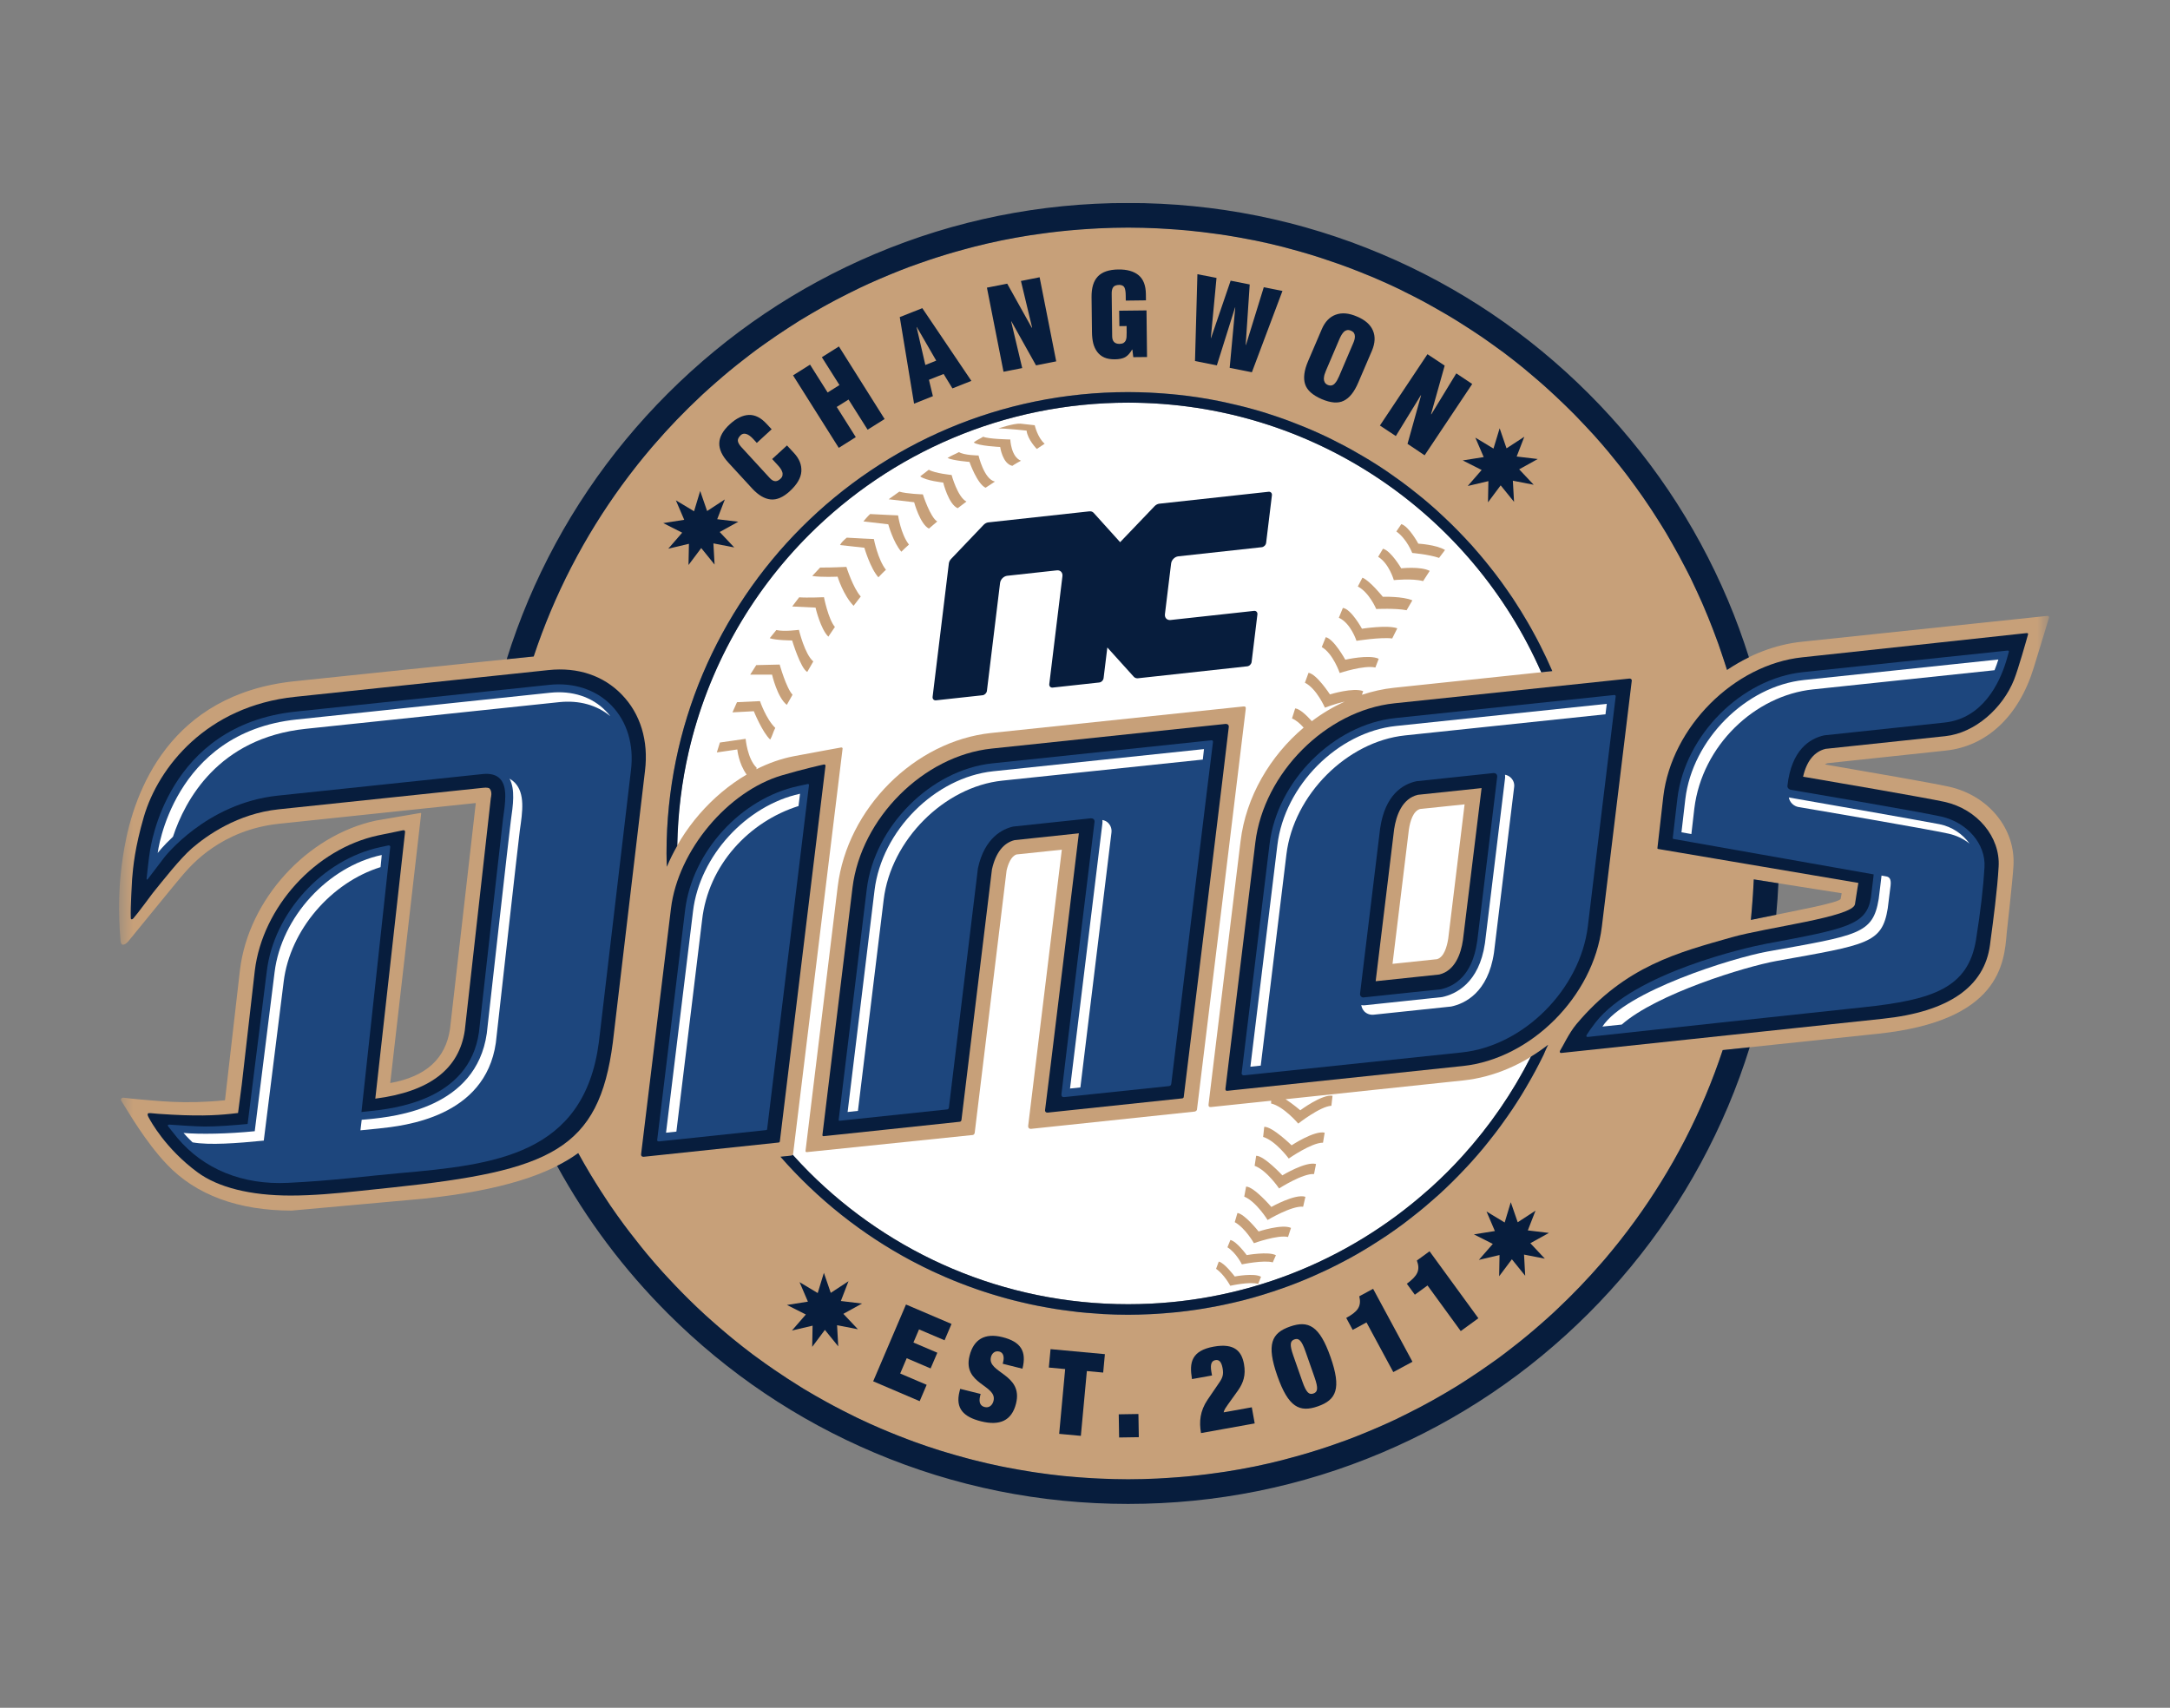 <svg width="155" height="122" viewBox="0 0 155 122" fill="none" xmlns="http://www.w3.org/2000/svg">
<rect x="0" y="0" width="155" height="122" fill="#808080" stroke="none"/>
<g clip-path="url(#clip0_243_2022)">
<mask id="mask0_243_2022" style="mask-type:luminance" maskUnits="userSpaceOnUse" x="8" y="13" width="139" height="96">
<path d="M8.5 13.601H146.362V108.335H8.5V13.601Z" fill="white"/>
</mask>
<g mask="url(#mask0_243_2022)">
<path d="M112.804 60.968C112.804 78.752 98.379 93.17 80.584 93.17C62.789 93.17 48.362 78.752 48.362 60.968C48.362 43.183 62.789 28.765 80.584 28.765C98.379 28.765 112.804 43.183 112.804 60.968Z" fill="white"/>
<path d="M95.693 48.078C95.693 48.078 97.449 47.495 98.241 47.687L98.48 47.062C97.799 46.732 96.093 47.129 96.093 47.129C96.093 47.129 95.281 45.648 94.698 45.518L94.412 46.225C95.224 46.691 95.693 48.078 95.693 48.078Z" fill="#C7A079"/>
<path d="M89.05 89.662C89.05 89.662 88.334 88.674 87.885 88.582L87.674 89.104C88.304 89.497 88.705 90.323 88.705 90.323C88.705 90.323 90.284 89.996 90.912 90.181L91.137 89.671C90.602 89.382 89.05 89.662 89.05 89.662Z" fill="#C7A079"/>
<path d="M92.257 81.819C92.257 81.819 90.878 80.469 90.303 80.499L90.224 81.22C91.12 81.494 92.054 82.763 92.054 82.763C92.054 82.763 93.69 81.618 94.501 81.631L94.619 80.915C93.881 80.745 92.257 81.819 92.257 81.819Z" fill="#C7A079"/>
<path d="M96.891 45.779C96.891 45.779 98.64 45.503 99.444 45.61L99.807 44.885C99.096 44.629 97.283 44.915 97.283 44.915C97.283 44.915 96.509 43.498 95.919 43.429L95.632 44.131C96.485 44.513 96.891 45.779 96.891 45.779Z" fill="#C7A079"/>
<path d="M98.302 43.507C98.302 43.507 99.682 43.439 100.472 43.593L100.883 42.888C100.197 42.588 98.772 42.632 98.772 42.632C98.772 42.632 97.853 41.484 97.317 41.268L96.987 41.898C97.809 42.324 98.302 43.507 98.302 43.507Z" fill="#C7A079"/>
<path d="M99.559 41.443C99.559 41.443 100.879 41.304 101.652 41.513L102.123 40.782C101.463 40.444 100.087 40.6 100.087 40.6C100.087 40.6 99.354 39.343 98.784 39.201L98.44 39.777C99.225 40.257 99.559 41.443 99.559 41.443Z" fill="#C7A079"/>
<path d="M100.874 39.503C100.874 39.503 102.038 39.598 102.791 39.855L103.216 39.29C102.581 38.904 101.308 38.838 101.308 38.838C101.308 38.838 100.654 37.62 100.096 37.44L99.738 37.967C100.488 38.492 100.874 39.503 100.874 39.503Z" fill="#C7A079"/>
<path d="M88.196 91.19C88.196 91.19 87.47 90.217 87.055 90.124L86.862 90.643C87.444 91.038 87.877 91.853 87.877 91.853C87.877 91.853 89.285 91.535 89.868 91.722L90.074 91.21C89.582 90.922 88.196 91.19 88.196 91.19Z" fill="#C7A079"/>
<path d="M89.899 87.974C89.899 87.974 88.911 86.725 88.389 86.652L88.196 87.308C88.955 87.73 89.566 88.811 89.566 88.811C89.566 88.811 91.268 88.196 92.002 88.367L92.214 87.719C91.576 87.421 89.899 87.974 89.899 87.974Z" fill="#C7A079"/>
<path d="M90.811 86.222C90.811 86.222 89.582 84.782 89.008 84.766L88.875 85.483C89.738 85.846 90.543 87.154 90.543 87.154C90.543 87.154 92.275 86.115 93.082 86.206L93.243 85.497C92.525 85.255 90.811 86.222 90.811 86.222Z" fill="#C7A079"/>
<path d="M91.597 83.965C91.597 83.965 90.299 82.561 89.726 82.565L89.616 83.283C90.494 83.605 91.362 84.899 91.362 84.899C91.362 84.899 93.051 83.814 93.861 83.871L94.001 83.155C93.274 82.947 91.597 83.965 91.597 83.965Z" fill="#C7A079"/>
<path d="M66.351 37.761L66.947 37.253C66.448 36.968 65.919 35.317 65.919 35.317C65.919 35.317 64.764 35.282 64.236 35.121L63.475 35.666L65.296 35.879C65.296 35.879 65.72 37.443 66.351 37.761Z" fill="#C7A079"/>
<path d="M68.407 36.305L69.033 35.831C68.399 35.512 67.972 33.933 67.972 33.933C67.972 33.933 66.785 33.816 66.343 33.558L65.728 34.03C66.132 34.344 67.372 34.472 67.372 34.472C67.372 34.472 67.752 36.029 68.407 36.305Z" fill="#C7A079"/>
<path d="M64.382 39.413C64.558 39.237 64.739 39.067 64.926 38.903C64.349 38.182 64.148 36.819 64.148 36.819C64.148 36.819 62.799 36.761 62.152 36.722C61.953 36.901 61.673 37.248 61.673 37.248L63.448 37.456C63.448 37.456 63.804 38.758 64.382 39.413Z" fill="#C7A079"/>
<path d="M62.742 41.242C62.903 41.079 63.091 40.87 63.282 40.705C62.703 39.981 62.419 38.508 62.419 38.508C62.419 38.508 61.123 38.452 60.482 38.409C60.277 38.589 60.103 38.736 60.001 38.938L61.74 39.129C61.74 39.129 62.16 40.59 62.742 41.242Z" fill="#C7A079"/>
<path d="M70.399 34.843L71.067 34.403C70.287 34.243 69.895 32.539 69.895 32.539C69.895 32.539 68.85 32.527 68.5 32.297C68.231 32.442 67.95 32.542 67.68 32.717C68.076 32.907 69.247 32.998 69.247 32.998C69.247 32.998 69.802 34.577 70.399 34.843Z" fill="#C7A079"/>
<path d="M61.482 42.612C60.937 42.018 60.457 40.498 60.457 40.498C60.457 40.498 59.232 40.558 58.584 40.542L58.016 41.146C58.658 41.252 59.828 41.195 59.828 41.195C59.828 41.195 60.227 42.514 60.971 43.277L61.482 42.612Z" fill="#C7A079"/>
<path d="M72.309 33.279C72.48 33.154 72.926 32.913 72.926 32.913C72.212 32.636 72.164 31.395 72.164 31.395C72.164 31.395 70.595 31.37 70.23 31.198C70.007 31.346 69.767 31.425 69.553 31.607C69.853 31.86 71.441 31.931 71.441 31.931C71.441 31.931 71.606 33.131 72.309 33.279Z" fill="#C7A079"/>
<path d="M57.084 42.67C56.901 42.92 56.763 43.078 56.586 43.326L58.252 43.406C58.252 43.406 58.606 44.937 59.168 45.481L59.636 44.789C59.16 44.229 58.855 42.664 58.855 42.664C58.855 42.664 57.645 42.715 57.084 42.67Z" fill="#C7A079"/>
<path d="M57.065 44.994C57.065 44.994 56.005 45.141 55.453 45.008L54.98 45.591C55.417 45.749 56.581 45.752 56.581 45.752C56.581 45.752 57.185 47.756 57.661 48.002L58.093 47.25C57.482 46.747 57.065 44.994 57.065 44.994Z" fill="#C7A079"/>
<path d="M54.019 47.514L53.585 48.195L55.146 48.193C55.146 48.193 55.522 49.834 56.201 50.354L56.61 49.63C56.159 49.15 55.691 47.475 55.691 47.475L54.019 47.514Z" fill="#C7A079"/>
<path d="M52.642 50.163L52.319 50.889L53.844 50.808C53.844 50.808 54.45 52.309 55.014 52.834C55.166 52.585 55.241 52.244 55.377 52C54.71 51.354 54.285 50.086 54.285 50.086L52.642 50.163Z" fill="#C7A079"/>
<path d="M73.328 30.763C73.401 31.408 74.058 32.073 74.058 32.073L74.618 31.698C74.113 31.274 73.909 30.378 73.909 30.378L72.894 30.265C72.385 30.236 71.304 30.612 71.304 30.612C71.811 30.595 73.328 30.763 73.328 30.763Z" fill="#C7A079"/>
<path d="M131.549 63.811L131.477 64.204C131.422 64.49 128.242 65.056 125.063 65.716C125.164 64.76 125.23 63.794 125.27 62.822C128.529 63.335 131.549 63.811 131.549 63.811ZM104.614 57.461L103.445 67.055C103.35 67.644 103.144 68.378 102.643 68.522L99.466 68.856L100.634 59.265C100.723 58.666 100.937 57.937 101.433 57.793L104.614 57.461ZM80.582 93.923C70.675 93.922 61.794 89.55 55.749 82.636C56.111 82.6 56.382 82.57 56.522 82.556C56.599 82.549 56.643 82.491 56.656 82.388C56.935 80.095 60.179 53.521 60.186 53.469C60.187 53.412 60.12 53.391 60.071 53.4C60.022 53.408 58.306 53.719 56.701 54.022C55.789 54.198 54.889 54.519 54.025 54.953C54.034 54.915 54.043 54.879 54.051 54.851C53.382 54.214 53.26 52.78 53.26 52.78L51.422 53.044L51.202 53.752L52.665 53.54C52.665 53.54 52.752 54.532 53.33 55.333C50.851 56.792 48.74 59.2 47.632 61.919C47.623 61.602 47.608 61.286 47.608 60.966C47.608 42.764 62.371 28.014 80.582 28.01C94.164 28.01 105.824 36.218 110.877 47.94C105.742 48.481 99.558 49.134 99.558 49.134C98.782 49.215 98.022 49.392 97.281 49.633L97.37 49.375C96.676 49.091 94.994 49.606 94.994 49.606C94.994 49.606 94.051 48.153 93.467 48.063L93.208 48.772C94.04 49.184 94.636 50.554 94.636 50.554C94.636 50.554 95.336 50.282 96.048 50.119C95.218 50.5 94.431 50.969 93.702 51.519C93.339 51.113 92.847 50.636 92.513 50.606L92.286 51.323C92.589 51.45 92.874 51.705 93.118 51.979C90.71 54.015 88.996 56.928 88.612 60.087C88.612 60.087 86.344 78.711 86.331 78.846C86.315 78.981 86.307 79.095 86.494 79.085C86.551 79.08 88.355 78.891 90.8 78.633L90.791 78.83C91.701 79.043 92.731 80.266 92.731 80.266C92.731 80.266 94.29 79.04 95.099 78.994L95.181 78.278C94.435 78.156 92.877 79.316 92.877 79.316C92.877 79.316 92.364 78.875 91.826 78.525C97.141 77.965 104.516 77.184 104.516 77.184C106.721 76.953 108.815 76.022 110.578 74.638C110.462 74.874 110.354 75.114 110.254 75.357C104.907 86.348 93.631 93.922 80.582 93.923ZM146.225 43.999C140.381 44.616 134.537 45.231 128.692 45.846C126.784 46.047 124.96 46.773 123.359 47.859C117.753 29.565 100.725 16.26 80.58 16.26C60.795 16.26 44.022 29.102 38.121 46.897C33.281 47.386 21.03 48.667 21.03 48.667C12.114 49.606 9.588 56.535 8.879 60.586C8.267 64.058 8.571 66.508 8.608 67.195C8.612 67.311 8.657 67.454 8.733 67.478C8.839 67.511 8.982 67.456 9.165 67.246C9.363 67.02 12.687 62.906 13.178 62.362C13.668 61.82 15.793 59.281 19.938 58.847L33.985 57.367C33.957 57.664 32.141 73.525 32.141 73.525C31.826 75.614 30.448 76.91 27.874 77.37C27.874 77.37 30.08 58.171 30.082 58.139C30.091 58.107 30.082 58.068 30.03 58.077C29.974 58.088 26.85 58.621 26.85 58.621C21.925 59.681 17.751 64.265 17.142 69.277L16.071 78.6C13.11 78.901 11.171 78.629 9.955 78.536C9.544 78.507 9.158 78.456 8.828 78.417C8.692 78.4 8.587 78.529 8.663 78.642C9.164 79.42 10.361 81.534 11.908 83.167C13.998 85.382 17.049 86.482 20.834 86.482L30.249 85.632C35.874 85.039 39.242 83.881 41.302 82.374C48.893 96.258 63.635 105.677 80.58 105.677C100.376 105.677 117.155 92.823 123.05 75.016C128.743 74.418 134.152 73.847 134.152 73.847C142.827 72.933 143.158 68.847 143.337 66.652C143.355 66.446 143.764 62.874 143.817 61.872C143.988 59.214 142.039 56.824 139.196 56.196C138.043 55.94 133.358 55.126 130.353 54.61C130.408 54.569 130.469 54.538 130.535 54.521L138.983 53.62C141.922 53.311 144.209 51.155 145.266 47.702L146.36 44.128C146.36 44.128 146.383 43.98 146.225 43.999Z" fill="#C7A079"/>
<path d="M88.804 50.469C88.669 50.482 70.791 52.363 70.791 52.363C65.327 52.943 60.519 57.755 59.838 63.323C59.838 63.323 57.542 82.183 57.536 82.226C57.531 82.269 57.575 82.313 57.635 82.305C57.684 82.3 68.227 81.209 69.484 81.082C69.562 81.074 69.609 80.988 69.621 80.935C69.629 80.88 71.9 62.181 71.9 62.181C72.007 61.734 72.215 61.166 72.612 61.04L75.845 60.7C75.845 60.7 73.481 80.118 73.444 80.402C73.423 80.559 73.502 80.655 73.66 80.641C75.367 80.46 85.275 79.417 85.325 79.41C85.376 79.407 85.493 79.35 85.499 79.261C85.758 77.174 88.973 50.805 88.981 50.658C89.002 50.504 88.952 50.452 88.804 50.469Z" fill="#C7A079"/>
<path d="M44.408 49.614C43.106 48.271 41.281 47.645 39.175 47.869L21.075 49.781C14.76 50.442 11.313 54.807 10.277 58.343C9.634 60.555 9.51 61.906 9.435 62.806C9.435 62.806 9.31 64.871 9.339 65.514C9.339 65.605 9.334 65.645 9.387 65.671C9.416 65.684 9.46 65.674 9.523 65.607C9.859 65.233 10.707 64.058 10.91 63.8C11.603 62.942 12.878 61.318 13.719 60.593C14.77 59.689 16.962 58.124 19.902 57.816L34.518 56.278C34.778 56.245 34.946 56.296 34.965 56.328C35.19 56.558 35.061 56.995 35.061 56.995L33.199 73.617C32.796 76.347 30.722 77.982 26.808 78.485L28.933 59.436C28.939 59.344 28.888 59.293 28.79 59.313C28.689 59.332 27.008 59.68 27.008 59.68C22.54 60.64 18.759 64.79 18.202 69.329L17.272 77.458L17.003 79.511L16.473 79.571C15.401 79.683 14.041 79.762 11.325 79.571C10.853 79.537 10.616 79.483 10.562 79.553C10.522 79.623 10.545 79.708 10.68 79.936C10.735 80.033 11.806 82.057 14.129 83.761C15.573 84.817 17.86 85.408 20.751 85.408C22.339 85.408 24.021 85.255 25.609 85.086L28.038 84.83C39.34 83.638 42.783 82.138 43.773 74.477L46.071 55.067C46.335 52.918 45.745 50.983 44.408 49.614Z" fill="#071D3D"/>
<path d="M39.231 48.925L21.128 50.834C11.894 51.805 10.76 60.52 10.7 60.872C10.634 61.224 10.485 62.632 10.475 62.738C10.456 62.838 10.497 62.879 10.576 62.776C10.659 62.665 11.713 61.281 11.713 61.281C11.737 61.243 14.723 57.377 19.845 56.838L34.466 55.298C35.023 55.239 35.449 55.348 35.721 55.638C36.267 56.213 36.094 57.349 35.924 58.551C35.88 58.842 34.21 73.749 34.21 73.749C33.509 78.629 28.11 79.2 26.331 79.385L25.819 79.44C25.819 79.44 27.872 60.579 27.876 60.497C27.881 60.414 27.802 60.382 27.722 60.4C27.647 60.417 27.145 60.524 27.145 60.524C23.039 61.41 19.562 65.217 19.057 69.38L17.687 80.294C16.681 80.388 15.572 80.478 14.623 80.478C14.047 80.478 12.25 80.354 12.114 80.341C11.985 80.328 11.95 80.398 12.029 80.49C12.108 80.586 12.678 81.301 12.678 81.301C14.546 83.515 17.31 84.662 20.571 84.5C23.828 84.344 26.21 84.011 28.542 83.807C35.323 83.205 41.72 82.523 42.776 74.458L45.068 55.03C45.293 53.194 44.791 51.541 43.669 50.389C42.587 49.273 40.975 48.737 39.231 48.925Z" fill="#1D467D"/>
<path d="M130.399 53.496L138.946 52.59C141.091 52.363 143.055 50.573 143.859 48.563C144.167 47.785 144.733 45.776 144.862 45.313C144.877 45.249 144.829 45.223 144.754 45.227C144.679 45.242 128.735 46.957 128.735 46.957C123.867 47.471 119.409 51.927 118.809 56.889C118.809 56.889 118.392 60.551 118.387 60.589C118.387 60.623 118.401 60.643 118.426 60.647C118.443 60.65 132.74 63.074 132.74 63.074C132.74 63.074 132.634 63.674 132.498 64.594C132.353 65.51 126.177 66.247 123.68 66.962C119.906 68.04 116.114 68.978 112.596 73.169C112.061 73.813 111.651 74.718 111.432 75.062C111.387 75.137 111.415 75.229 111.524 75.221C111.642 75.212 134.481 72.778 134.481 72.778C139.17 72.286 141.75 70.506 142.144 67.493L142.19 67.126C142.362 65.867 142.672 63.517 142.759 61.918C142.89 59.798 141.234 57.805 138.907 57.285C137.501 56.977 130.805 55.828 128.793 55.486C129.046 54.363 129.598 53.692 130.399 53.496Z" fill="#071D3D"/>
<path d="M130.302 52.531L138.894 51.618C141.643 51.325 142.822 48.771 143.286 47.278C143.286 47.278 143.481 46.617 143.491 46.554C143.504 46.491 143.458 46.471 143.369 46.478C143.284 46.486 128.793 48.015 128.793 48.015C124.386 48.477 120.366 52.514 119.816 57.019C119.816 57.019 119.484 59.837 119.482 59.87C119.482 59.903 119.497 59.926 119.526 59.932C119.557 59.934 133.834 62.465 133.834 62.465C133.826 62.559 133.816 62.653 133.804 62.747L133.635 64.132C133.317 66.081 131.926 66.344 126.139 67.423C124.775 67.677 116.762 69.489 113.975 73.03C113.677 73.42 113.466 73.719 113.353 73.903C113.276 74.027 113.307 74.085 113.435 74.075C114.922 73.907 130.886 72.19 133.049 71.962C138.091 71.431 140.589 70.575 141.146 67.123C141.463 65.132 141.667 63.391 141.75 61.95C141.85 60.298 140.516 58.746 138.642 58.328C137.032 57.971 128.003 56.433 127.916 56.422C127.838 56.411 127.659 56.317 127.674 56.138C127.958 53.58 129.251 52.762 130.302 52.531Z" fill="#1D467D"/>
<path d="M129.499 49.249L142.467 47.879C142.578 47.602 142.672 47.338 142.741 47.113L128.859 48.578C124.696 49.013 120.892 52.832 120.381 57.081L120.105 59.458L120.813 59.585L121.025 57.748C121.579 53.258 125.341 49.686 129.499 49.249Z" fill="white"/>
<path d="M128.467 57.654C129.405 57.809 137.671 59.22 139.168 59.552C139.743 59.678 140.26 59.93 140.679 60.264C140.203 59.597 139.444 59.057 138.523 58.877C136.947 58.574 128.758 57.141 127.818 56.977C127.801 56.977 127.783 56.97 127.774 56.967C127.833 57.333 128.14 57.596 128.467 57.654Z" fill="white"/>
<path d="M134.839 64.893L134.998 63.611C135.053 63.181 135.162 62.692 134.744 62.611L134.396 62.548C134.387 62.677 134.193 64.22 134.193 64.22C133.78 66.74 132.744 66.804 126.24 67.978C123.748 68.432 116.088 70.82 114.459 73.335C114.927 73.284 115.389 73.241 115.839 73.193C118.344 70.988 124.663 69.052 126.887 68.651C133.398 67.481 134.429 67.406 134.839 64.893Z" fill="white"/>
<path d="M55.845 55.39C52.004 56.523 48.434 60.733 47.926 64.902C47.926 64.902 45.805 82.313 45.792 82.46C45.786 82.608 45.884 82.642 45.977 82.638C46.061 82.625 54.809 81.705 55.633 81.618C55.671 81.61 55.697 81.585 55.703 81.542C55.893 80.007 58.962 54.759 58.965 54.698C58.967 54.652 58.914 54.593 58.841 54.615C58.773 54.629 57.371 54.939 55.845 55.39Z" fill="#071D3D"/>
<path d="M57.018 56.154C52.918 57.038 49.446 60.844 48.937 65.012C48.937 65.012 46.958 81.3 46.947 81.396C46.924 81.497 46.955 81.551 47.105 81.538C47.241 81.518 54.048 80.801 54.734 80.731C54.774 80.725 54.789 80.703 54.795 80.666C54.961 79.317 57.781 56.14 57.784 56.091C57.795 56.041 57.756 55.995 57.692 56.008C57.628 56.024 57.018 56.154 57.018 56.154Z" fill="#1D467D"/>
<path d="M57.037 57.581L57.145 56.704C53.301 57.54 49.982 61.149 49.504 65.08L47.574 80.918L48.313 80.84L50.147 65.747C50.584 61.782 53.525 58.686 57.037 57.581Z" fill="white"/>
<path d="M70.831 53.477C65.956 53.992 61.5 58.451 60.892 63.421C60.892 63.421 58.75 81.017 58.746 81.069C58.737 81.129 58.762 81.173 58.831 81.166C58.899 81.158 67.501 80.255 68.555 80.136C68.626 80.135 68.668 80.062 68.676 80.007C68.68 79.959 70.854 62.108 70.854 62.108C71.121 60.916 71.68 60.212 72.471 60.017L77.061 59.53C77.061 59.53 74.694 79.08 74.654 79.247C74.62 79.407 74.701 79.497 74.847 79.481C76.301 79.327 84.387 78.47 84.442 78.466C84.471 78.465 84.499 78.453 84.52 78.433C84.54 78.412 84.553 78.385 84.554 78.356C84.775 76.584 87.771 52.08 87.771 51.923C87.781 51.757 87.639 51.704 87.535 51.716C87.429 51.732 70.831 53.477 70.831 53.477Z" fill="#071D3D"/>
<path d="M70.883 54.532C66.483 54.999 62.454 59.035 61.91 63.532C61.91 63.532 59.917 79.884 59.909 79.964C59.901 80.04 59.914 80.073 59.979 80.065C60.044 80.058 66.726 79.352 67.65 79.255C67.725 79.247 67.765 79.195 67.778 79.128C67.781 79.088 69.853 62.022 69.853 62.022C70.332 59.827 71.625 59.216 72.371 59.047L77.917 58.458C77.972 58.458 78.047 58.458 78.121 58.524C78.175 58.579 78.193 58.652 78.178 58.737C78.178 58.737 75.817 78.022 75.817 78.167C75.807 78.308 75.87 78.391 76.026 78.373C77.331 78.237 83.452 77.588 83.512 77.587C83.616 77.58 83.656 77.481 83.663 77.425C83.848 75.898 86.621 53.059 86.644 52.988C86.645 52.917 86.588 52.88 86.528 52.885C86.458 52.893 70.883 54.532 70.883 54.532Z" fill="#1D467D"/>
<path d="M71.592 55.767L85.915 54.262L85.999 53.514L70.945 55.097C66.779 55.537 62.986 59.347 62.467 63.601L60.544 79.439L61.281 79.359L63.12 64.273C63.632 60.022 67.434 56.205 71.592 55.767Z" fill="white"/>
<path d="M79.17 58.803C79.061 58.682 78.904 58.606 78.74 58.58C78.75 58.655 78.751 58.731 78.744 58.806L76.43 77.763L77.17 77.684L79.389 59.483C79.422 59.223 79.339 58.98 79.17 58.803Z" fill="white"/>
<path d="M18.841 81.483L20.263 70.122C20.716 66.437 23.653 63.043 27.184 61.945C27.246 61.355 27.266 61.078 27.266 61.078C23.419 61.906 20.1 65.519 19.614 69.449L18.196 80.811C16.282 81.005 14.268 81.04 13.11 80.935C13.348 81.219 13.72 81.57 13.755 81.608C14.966 81.822 16.934 81.672 18.841 81.483Z" fill="white"/>
<path d="M21.835 52.066L39.94 50.16C41.36 50.01 42.638 50.366 43.592 51.163C43.491 51.03 43.381 50.903 43.264 50.783C42.289 49.783 40.878 49.322 39.298 49.487L21.186 51.399C12.298 52.336 11.263 60.937 11.263 60.937C11.263 60.937 11.639 60.442 12.356 59.773C13.212 57.184 15.573 52.727 21.835 52.066Z" fill="white"/>
<path d="M27.04 80.62C28.879 80.425 34.648 79.821 35.417 74.502C35.417 74.502 37.083 59.591 37.132 59.311C37.329 57.967 37.509 56.691 36.78 55.921C36.667 55.805 36.538 55.705 36.397 55.626C36.808 56.406 36.65 57.491 36.488 58.634C36.437 58.922 34.77 73.832 34.77 73.832C34.004 79.153 28.238 79.756 26.39 79.947L25.835 79.996L25.746 80.748L27.04 80.62Z" fill="white"/>
<path d="M102.802 69.617L98.262 70.096L99.582 59.232C99.729 58.263 100.145 57.047 101.281 56.779L105.827 56.3L104.496 67.155C104.355 68.13 103.934 69.348 102.802 69.617ZM99.599 50.243C94.731 50.755 90.271 55.214 89.667 60.186C89.667 60.186 87.537 77.703 87.532 77.78C87.523 77.857 87.552 77.94 87.658 77.926C87.763 77.916 104.49 76.154 104.49 76.154C109.349 75.639 113.809 71.178 114.417 66.209C114.417 66.209 116.543 48.724 116.556 48.623C116.563 48.514 116.459 48.463 116.372 48.477C116.274 48.483 99.599 50.243 99.599 50.243Z" fill="#071D3D"/>
<path d="M105.519 67.217L105.503 67.304C105.16 69.68 103.914 70.449 102.923 70.671L97.412 71.252C97.354 71.26 97.284 71.257 97.21 71.182C97.156 71.131 97.137 71.057 97.148 70.97L98.581 59.182C98.932 56.783 100.19 56.022 101.168 55.811L101.243 55.802L106.671 55.227C106.755 55.22 106.826 55.245 106.879 55.294C106.93 55.348 106.952 55.424 106.94 55.513L105.519 67.217ZM115.292 49.651C115.235 49.658 99.654 51.298 99.654 51.298C95.256 51.763 91.219 55.803 90.683 60.299C90.683 60.299 88.694 76.586 88.688 76.671C88.677 76.761 88.771 76.829 88.848 76.821C88.923 76.816 104.428 75.182 104.428 75.182C108.831 74.716 112.865 70.681 113.417 66.179C113.417 66.179 115.391 49.82 115.408 49.746C115.416 49.672 115.35 49.643 115.292 49.651Z" fill="#1D467D"/>
<path d="M107.506 55.575L106.068 67.383C105.648 70.248 103.971 71.023 103.008 71.229L97.466 71.816C97.388 71.824 97.309 71.818 97.234 71.799C97.261 71.97 97.331 72.128 97.45 72.251C97.62 72.427 97.868 72.514 98.121 72.488L103.658 71.904C104.618 71.7 106.291 70.921 106.713 68.057L108.151 56.245C108.191 55.995 108.106 55.747 107.928 55.57C107.815 55.452 107.665 55.376 107.501 55.345C107.506 55.422 107.515 55.501 107.506 55.575Z" fill="white"/>
<path d="M100.361 52.536L114.678 51.027L114.769 50.281L99.715 51.862C95.554 52.298 91.755 56.113 91.242 60.369L89.314 76.204L90.053 76.125L91.887 61.037C92.401 56.787 96.207 52.972 100.361 52.536Z" fill="white"/>
<path d="M127.03 63.099C126.463 63.01 125.87 62.916 125.27 62.822V62.823C125.254 63.185 125.234 63.547 125.21 63.908C125.188 64.249 125.162 64.591 125.132 64.931C125.109 65.192 125.091 65.455 125.063 65.716C125.674 65.588 126.284 65.466 126.873 65.347C126.943 64.601 126.996 63.851 127.03 63.099Z" fill="#071D3D"/>
<path d="M38.121 46.897C38.85 44.699 39.75 42.561 40.812 40.503C40.822 40.485 40.831 40.467 40.84 40.45C41.1 39.948 41.369 39.451 41.647 38.959C41.653 38.948 41.66 38.938 41.665 38.928C42.772 36.98 44.025 35.117 45.411 33.356C45.465 33.288 45.518 33.219 45.573 33.15C45.886 32.757 46.206 32.369 46.532 31.986C46.598 31.909 46.665 31.833 46.731 31.757C47.773 30.551 48.878 29.401 50.042 28.312C50.093 28.265 50.142 28.217 50.193 28.169C50.518 27.867 50.851 27.575 51.185 27.283C51.335 27.151 51.484 27.021 51.636 26.892C51.951 26.624 52.271 26.36 52.594 26.101C52.77 25.959 52.948 25.82 53.128 25.683C53.447 25.433 53.767 25.184 54.092 24.944C54.266 24.817 54.444 24.693 54.62 24.569C55.196 24.159 55.78 23.762 56.374 23.379C56.62 23.22 56.863 23.061 57.111 22.907C57.401 22.728 57.695 22.558 57.989 22.384C58.545 22.056 59.109 21.741 59.68 21.439C59.989 21.276 60.299 21.118 60.611 20.963C60.881 20.828 61.149 20.691 61.422 20.563C61.864 20.351 62.313 20.152 62.764 19.955C63.038 19.836 63.314 19.719 63.591 19.606C64.049 19.417 64.509 19.235 64.972 19.061C65.217 18.97 65.465 18.886 65.711 18.799C66.102 18.661 66.494 18.527 66.89 18.4C67.145 18.319 67.4 18.239 67.656 18.162C68.073 18.036 68.492 17.919 68.914 17.805C69.144 17.742 69.372 17.679 69.603 17.62C70.233 17.46 70.865 17.315 71.501 17.183C71.563 17.169 71.625 17.158 71.687 17.146C72.311 17.021 72.938 16.909 73.567 16.81C73.787 16.776 74.008 16.748 74.23 16.716C74.697 16.649 75.167 16.588 75.639 16.537C75.882 16.511 76.126 16.485 76.371 16.462C76.852 16.417 77.334 16.382 77.818 16.352C78.037 16.339 78.254 16.323 78.474 16.314C79.172 16.28 79.874 16.26 80.58 16.26C81.291 16.26 81.997 16.28 82.699 16.314C82.921 16.323 83.142 16.34 83.363 16.354C83.845 16.382 84.327 16.419 84.808 16.463C85.519 16.531 86.228 16.616 86.935 16.716C87.171 16.75 87.408 16.782 87.643 16.819C88.17 16.903 88.696 16.997 89.219 17.1C89.37 17.13 89.523 17.154 89.673 17.185C90.337 17.322 90.996 17.474 91.653 17.642C91.834 17.689 92.013 17.74 92.193 17.789C92.669 17.918 93.142 18.049 93.611 18.192C93.847 18.264 94.082 18.339 94.317 18.415C94.731 18.549 95.143 18.689 95.553 18.834C95.793 18.918 96.032 19.004 96.269 19.093C96.691 19.252 97.111 19.417 97.527 19.588C97.733 19.673 97.941 19.753 98.145 19.84C98.746 20.096 99.341 20.365 99.93 20.646C100.057 20.707 100.18 20.776 100.306 20.837C100.774 21.067 101.237 21.302 101.695 21.547C101.922 21.669 102.144 21.796 102.368 21.921C102.722 22.119 103.075 22.321 103.425 22.528C103.662 22.67 103.899 22.814 104.134 22.959C104.469 23.167 104.801 23.38 105.13 23.597C105.357 23.747 105.585 23.894 105.809 24.047C106.178 24.301 106.541 24.561 106.902 24.823C107.073 24.948 107.248 25.068 107.417 25.195C107.915 25.569 108.404 25.954 108.886 26.349C109.102 26.526 109.312 26.709 109.525 26.89C109.81 27.132 110.093 27.373 110.371 27.623C110.601 27.826 110.827 28.036 111.051 28.245C111.305 28.482 111.556 28.721 111.805 28.963C112.031 29.182 112.254 29.402 112.475 29.625C112.72 29.874 112.959 30.13 113.198 30.384C113.408 30.607 113.62 30.828 113.825 31.056C114.186 31.457 114.54 31.865 114.886 32.279C115.125 32.568 115.362 32.86 115.595 33.155C115.803 33.417 116.013 33.678 116.215 33.946C116.421 34.215 116.62 34.49 116.82 34.766C117.003 35.017 117.183 35.27 117.36 35.525C117.558 35.81 117.753 36.097 117.944 36.387C118.111 36.641 118.276 36.897 118.437 37.154C118.624 37.452 118.813 37.747 118.993 38.049C119.148 38.309 119.296 38.573 119.446 38.837C119.767 39.398 120.076 39.967 120.372 40.543C120.507 40.803 120.645 41.061 120.773 41.326C120.933 41.653 121.084 41.985 121.237 42.315C121.359 42.58 121.481 42.846 121.598 43.114C121.744 43.45 121.886 43.788 122.024 44.127C122.133 44.397 122.24 44.668 122.345 44.941C122.477 45.285 122.607 45.63 122.732 45.976C122.829 46.251 122.919 46.527 123.012 46.804C123.129 47.155 123.25 47.504 123.358 47.858C123.859 47.522 124.382 47.22 124.924 46.956C124.488 45.579 123.993 44.219 123.426 42.88C121.083 37.344 117.733 32.374 113.463 28.108C109.191 23.842 104.22 20.486 98.683 18.149C92.948 15.726 86.854 14.5 80.58 14.5C74.306 14.5 68.217 15.726 62.482 18.149C56.947 20.486 51.973 23.842 47.702 28.108C43.433 32.374 40.081 37.344 37.737 42.88C37.155 44.259 36.64 45.665 36.194 47.094C36.913 47.02 37.567 46.954 38.121 46.897Z" fill="#071D3D"/>
<path d="M123.05 75.016C122.323 77.211 121.426 79.347 120.366 81.403C120.353 81.427 120.34 81.453 120.328 81.478C120.07 81.976 119.802 82.47 119.526 82.958C119.519 82.97 119.512 82.983 119.505 82.994C118.4 84.941 117.15 86.802 115.766 88.561C115.71 88.633 115.653 88.706 115.595 88.778C115.283 89.17 114.965 89.557 114.641 89.938C114.574 90.016 114.506 90.094 114.438 90.172C113.406 91.367 112.311 92.507 111.159 93.587C111.097 93.645 111.036 93.706 110.973 93.764C110.651 94.062 110.321 94.353 109.991 94.642C109.837 94.775 109.685 94.91 109.53 95.04C109.216 95.307 108.899 95.57 108.577 95.828C108.399 95.971 108.218 96.113 108.037 96.252C107.719 96.5 107.402 96.747 107.078 96.986C106.9 97.118 106.716 97.242 106.536 97.371C105.969 97.775 105.393 98.166 104.809 98.544C104.557 98.706 104.308 98.871 104.053 99.028C103.765 99.204 103.475 99.376 103.183 99.546C102.905 99.71 102.626 99.87 102.345 100.027C102.061 100.186 101.776 100.341 101.488 100.493C101.178 100.657 100.865 100.817 100.551 100.972C100.283 101.107 100.017 101.242 99.746 101.372C99.29 101.587 98.83 101.795 98.367 101.994C98.103 102.109 97.839 102.22 97.573 102.329C97.116 102.517 96.657 102.701 96.192 102.874C95.947 102.964 95.7 103.048 95.455 103.135C95.063 103.275 94.67 103.408 94.274 103.535C94.02 103.617 93.765 103.696 93.51 103.772C93.09 103.898 92.669 104.017 92.246 104.13C92.018 104.193 91.791 104.257 91.561 104.315C90.928 104.476 90.292 104.623 89.652 104.756C89.588 104.769 89.525 104.779 89.461 104.792C88.842 104.916 88.22 105.027 87.596 105.125C87.375 105.16 87.153 105.189 86.932 105.22C86.463 105.287 85.994 105.347 85.524 105.399C85.279 105.425 85.035 105.45 84.791 105.474C84.309 105.518 83.827 105.554 83.344 105.583C83.125 105.596 82.906 105.612 82.687 105.623C81.989 105.655 81.287 105.677 80.58 105.677C79.893 105.677 79.211 105.655 78.531 105.625C78.352 105.616 78.173 105.607 77.995 105.598C77.393 105.563 76.795 105.518 76.2 105.461C76.118 105.453 76.035 105.448 75.954 105.439C75.294 105.37 74.636 105.287 73.98 105.188C73.809 105.163 73.638 105.135 73.468 105.108C72.924 105.021 72.381 104.924 71.84 104.818C71.714 104.792 71.588 104.771 71.463 104.744C70.829 104.613 70.198 104.467 69.571 104.308C69.412 104.269 69.255 104.225 69.097 104.183C68.588 104.048 68.082 103.904 67.58 103.752C67.43 103.707 67.279 103.663 67.132 103.617C66.525 103.427 65.923 103.223 65.325 103.006C65.185 102.955 65.047 102.9 64.908 102.849C64.425 102.668 63.945 102.48 63.469 102.282C63.306 102.215 63.142 102.148 62.981 102.078C62.405 101.833 61.835 101.575 61.27 101.305C61.155 101.25 61.042 101.192 60.927 101.134C60.461 100.906 59.999 100.67 59.541 100.425C59.372 100.334 59.203 100.245 59.035 100.151C58.493 99.855 57.957 99.547 57.427 99.228C57.35 99.181 57.274 99.132 57.197 99.084C56.561 98.691 55.935 98.284 55.318 97.861C54.886 97.566 54.459 97.263 54.038 96.953C53.948 96.885 53.855 96.823 53.766 96.755C53.283 96.393 52.812 96.019 52.345 95.639C52.181 95.505 52.018 95.37 51.856 95.233C51.496 94.931 51.141 94.623 50.79 94.31C50.665 94.198 50.537 94.089 50.413 93.974C49.976 93.575 49.547 93.167 49.127 92.75C48.974 92.599 48.825 92.446 48.674 92.293C48.364 91.977 48.059 91.657 47.759 91.332C47.621 91.184 47.482 91.038 47.347 90.888C46.955 90.454 46.571 90.012 46.198 89.562C46.061 89.399 45.929 89.231 45.795 89.067C45.525 88.732 45.259 88.394 44.998 88.052C44.863 87.874 44.727 87.7 44.594 87.52C44.247 87.052 43.91 86.577 43.581 86.097C43.467 85.928 43.358 85.758 43.247 85.59C43.008 85.228 42.773 84.863 42.544 84.494C42.42 84.295 42.297 84.095 42.176 83.894C41.875 83.393 41.584 82.886 41.302 82.374C40.863 82.696 40.359 83.001 39.791 83.288C41.905 87.146 44.552 90.68 47.702 93.83C51.973 98.097 56.947 101.447 62.482 103.786C68.217 106.21 74.306 107.437 80.58 107.437C86.854 107.437 92.948 106.21 98.683 103.786C104.22 101.448 109.191 98.097 113.463 93.83C117.733 89.56 121.083 84.591 123.426 79.058C124.017 77.664 124.532 76.246 124.981 74.813C124.345 74.879 123.7 74.947 123.05 75.016Z" fill="#071D3D"/>
<path d="M54.058 31.641L53.794 31.352C53.618 31.165 53.456 31.047 53.306 31.003C53.153 30.957 53.024 30.984 52.919 31.078C52.765 31.225 52.693 31.358 52.703 31.488C52.718 31.618 52.795 31.764 52.942 31.926L54.99 34.156C55.111 34.286 55.235 34.363 55.357 34.372C55.48 34.388 55.608 34.332 55.739 34.21C55.825 34.135 55.876 34.052 55.893 33.96C55.909 33.872 55.901 33.782 55.869 33.699C55.838 33.609 55.793 33.524 55.736 33.448C55.676 33.369 55.611 33.285 55.534 33.207L55.154 32.792L56.214 31.821L56.723 32.372C57.099 32.781 57.269 33.219 57.239 33.68C57.208 34.144 56.93 34.617 56.41 35.094C55.935 35.529 55.48 35.723 55.043 35.678C54.606 35.632 54.169 35.375 53.732 34.903L52.03 33.052C51.578 32.564 51.364 32.097 51.377 31.651C51.394 31.205 51.642 30.755 52.124 30.313C52.589 29.883 53.045 29.662 53.486 29.642C53.929 29.625 54.356 29.839 54.768 30.291L55.118 30.666L54.058 31.641Z" fill="#071D3D"/>
<path d="M59.912 31.994L56.646 26.815L57.861 26.049L59.116 28.038L59.962 27.508L58.704 25.519L59.923 24.75L63.187 29.935L61.972 30.696L60.61 28.542L59.767 29.071L61.128 31.228L59.912 31.994Z" fill="#071D3D"/>
<path d="M65.486 23.362L65.471 23.369L66.096 26.073L66.873 25.763L65.486 23.362ZM65.29 28.837L64.269 22.652L65.879 22.015L69.384 27.209L68.031 27.745L67.401 26.716L66.353 27.132L66.635 28.302L65.29 28.837Z" fill="#071D3D"/>
<path d="M72.24 22.953L72.227 22.971L73.016 26.294L71.68 26.557L70.495 20.549L71.944 20.265L73.695 23.407L73.722 23.403L72.924 20.072L74.258 19.807L75.444 25.815L74.001 26.101L72.24 22.953Z" fill="#071D3D"/>
<path d="M80.949 25.515L80.883 24.973H80.864C80.717 25.229 80.556 25.409 80.375 25.513C80.194 25.615 79.945 25.666 79.631 25.67C79.339 25.671 79.085 25.631 78.877 25.538C78.677 25.45 78.502 25.311 78.372 25.135C78.241 24.959 78.148 24.757 78.087 24.523C78.031 24.286 78.002 24.03 77.998 23.737L77.968 21.225C77.962 20.56 78.109 20.07 78.42 19.746C78.731 19.424 79.214 19.26 79.873 19.251C80.506 19.241 80.99 19.381 81.329 19.661C81.668 19.943 81.84 20.39 81.849 20.999L81.854 21.456L80.413 21.474L80.409 21.135C80.409 20.856 80.375 20.653 80.314 20.531C80.252 20.417 80.132 20.358 79.953 20.351C79.74 20.358 79.594 20.409 79.517 20.512C79.441 20.616 79.401 20.779 79.407 20.996L79.441 24.024C79.443 24.204 79.487 24.337 79.573 24.429C79.664 24.524 79.798 24.569 79.977 24.566C80.091 24.562 80.183 24.541 80.257 24.497C80.325 24.453 80.375 24.393 80.409 24.326C80.438 24.25 80.46 24.172 80.466 24.09C80.472 24.003 80.476 23.9 80.476 23.775L80.472 23.292L79.956 23.299L79.94 22.197L81.893 22.175L81.931 25.505L80.949 25.515Z" fill="#071D3D"/>
<path d="M88.978 24.638L88.998 24.642L90.269 20.521L91.604 20.784L89.421 26.593L87.834 26.278L88.233 21.967L88.219 21.963L86.918 26.101L85.357 25.792L85.529 19.588L86.894 19.855L86.486 24.16L86.505 24.143L87.903 20.051L89.265 20.321L88.978 24.638Z" fill="#071D3D"/>
<path d="M96.632 24.577C96.68 24.469 96.719 24.372 96.743 24.283C96.767 24.201 96.779 24.116 96.778 24.03C96.778 23.946 96.758 23.868 96.715 23.794C96.669 23.723 96.598 23.669 96.491 23.623C96.39 23.578 96.301 23.567 96.214 23.584C96.13 23.604 96.06 23.638 95.998 23.698C95.935 23.762 95.879 23.832 95.833 23.909C95.781 23.995 95.734 24.085 95.693 24.178L94.706 26.491C94.668 26.584 94.633 26.678 94.603 26.773C94.579 26.867 94.565 26.963 94.561 27.059C94.561 27.154 94.583 27.238 94.627 27.317C94.671 27.396 94.743 27.455 94.839 27.498C94.941 27.54 95.035 27.551 95.122 27.531C95.207 27.509 95.283 27.463 95.34 27.396C95.403 27.329 95.458 27.254 95.504 27.174C95.552 27.091 95.598 26.997 95.644 26.892L96.632 24.577ZM97.013 27.344C96.731 28.004 96.388 28.432 95.984 28.628C95.58 28.831 95.055 28.788 94.407 28.512C93.76 28.232 93.359 27.878 93.221 27.444C93.082 27.012 93.152 26.466 93.431 25.811L94.41 23.524C94.641 22.981 94.977 22.636 95.414 22.479C95.851 22.32 96.354 22.364 96.931 22.614C97.509 22.857 97.888 23.191 98.066 23.613C98.248 24.032 98.223 24.514 97.995 25.055L97.013 27.344Z" fill="#071D3D"/>
<path d="M101.507 28.236L101.485 28.24L99.702 31.151L98.565 30.399L101.962 25.303L103.191 26.119L102.219 29.582L102.238 29.598L104.021 26.673L105.158 27.431L101.759 32.525L100.537 31.708L101.507 28.236Z" fill="#071D3D"/>
<path d="M50.013 35.074L50.507 36.507L51.774 35.679L51.23 37.091L52.735 37.271L51.407 38.005L52.446 39.108L50.958 38.819L51.042 40.331L50.088 39.152L49.179 40.363L49.209 38.848L47.734 39.198L48.728 38.054L47.374 37.369L48.873 37.134L48.277 35.743L49.576 36.524L50.013 35.074Z" fill="#071D3D"/>
<path d="M107.118 30.595L107.609 32.028L108.879 31.201L108.334 32.613L109.839 32.792L108.512 33.528L109.55 34.63L108.061 34.341L108.146 35.852L107.191 34.673L106.285 35.886L106.313 34.372L104.838 34.718L105.832 33.575L104.481 32.892L105.979 32.653L105.381 31.263L106.678 32.045L107.118 30.595Z" fill="#071D3D"/>
<path d="M60.24 93.858L61.57 93.123L60.061 92.941L60.607 91.528L59.34 92.36L58.849 90.928L58.408 92.373L57.111 91.593L57.708 92.987L56.21 93.224L57.561 93.905L56.567 95.05L58.042 94.703L58.014 96.218L58.921 95.004L59.875 96.182L59.791 94.67L61.279 94.959L60.24 93.858Z" fill="#071D3D"/>
<path d="M109.13 87.897L109.679 86.487L108.408 87.316L107.913 85.883L107.477 87.332L106.181 86.548L106.777 87.943L105.279 88.181L106.629 88.863L105.634 90.003L107.109 89.657L107.083 91.172L107.991 89.96L108.943 91.138L108.86 89.625L110.346 89.916L109.31 88.812L110.637 88.078L109.13 87.897Z" fill="#071D3D"/>
<path d="M64.713 93.191L67.966 94.58L67.468 95.747L65.645 94.97L65.244 95.907L66.952 96.636L66.472 97.758L64.764 97.029L64.299 98.121L66.19 98.928L65.692 100.097L62.37 98.677L64.713 93.191Z" fill="#071D3D"/>
<path d="M71.621 97.424L71.656 97.285C71.741 96.945 71.674 96.627 71.382 96.553C71.057 96.472 70.848 96.687 70.783 96.947C70.497 98.091 73.104 98.148 72.574 100.266C72.265 101.499 71.404 101.869 70.073 101.536C68.824 101.223 68.233 100.619 68.534 99.418L68.585 99.216L70.045 99.581L70.011 99.718C69.887 100.213 70.045 100.444 70.337 100.517C70.646 100.594 70.885 100.395 70.965 100.078C71.251 98.934 68.738 98.909 69.253 96.857C69.545 95.689 70.331 95.204 71.605 95.523C72.92 95.852 73.344 96.535 73.033 97.777L71.621 97.424Z" fill="#071D3D"/>
<path d="M76.083 97.803L74.917 97.695L75.039 96.38L78.921 96.738L78.799 98.054L77.633 97.946L77.204 102.574L75.655 102.432L76.083 97.803Z" fill="#071D3D"/>
<path d="M79.91 101.036L81.316 101.013L81.344 102.669L79.937 102.691L79.91 101.036Z" fill="#071D3D"/>
<path d="M85.142 98.519C85.042 97.918 85.027 97.42 85.246 97.023C85.463 96.627 85.904 96.344 86.695 96.201C88.225 95.925 88.699 96.579 88.857 97.45C88.999 98.24 88.803 98.793 88.445 99.308L87.698 100.351C87.59 100.507 87.432 100.713 87.406 100.896L89.414 100.534L89.622 101.686L85.787 102.376C85.642 101.571 85.714 100.793 86.257 99.991L87.09 98.77C87.333 98.421 87.409 98.178 87.329 97.743C87.24 97.25 87.056 97.121 86.817 97.165C86.604 97.203 86.41 97.356 86.529 98.015L86.574 98.261L85.142 98.519Z" fill="#071D3D"/>
<path d="M93.027 98.692C93.306 99.489 93.507 99.657 93.815 99.549C94.124 99.442 94.174 99.184 93.895 98.387L93.248 96.542C92.969 95.745 92.768 95.576 92.461 95.683C92.153 95.791 92.101 96.048 92.38 96.845L93.027 98.692ZM92.14 94.768C93.45 94.309 94.249 94.694 95.04 96.95C95.831 99.208 95.446 100.006 94.135 100.465C92.826 100.923 92.026 100.538 91.236 98.282C90.445 96.026 90.83 95.227 92.14 94.768Z" fill="#071D3D"/>
<path d="M99.521 98.019L97.607 94.471L96.621 95.004L96.16 94.149C96.996 93.689 97.258 93.33 97.093 92.602L98.079 92.07L100.891 97.281L99.521 98.019Z" fill="#071D3D"/>
<path d="M104.339 95.089L101.966 91.832L101.06 92.491L100.488 91.708C101.254 91.14 101.466 90.747 101.205 90.049L102.111 89.389L105.598 94.173L104.339 95.089Z" fill="#071D3D"/>
<path d="M110.578 74.638C110.184 74.946 109.772 75.231 109.346 75.492C108.042 78.065 106.399 80.451 104.461 82.588C104.105 82.98 103.74 83.364 103.366 83.739C103.033 84.07 102.693 84.393 102.347 84.71C102.314 84.741 102.282 84.773 102.247 84.803C102.141 84.902 102.027 84.992 101.919 85.088C96.235 90.114 88.768 93.17 80.584 93.17H80.583C71.682 93.17 63.632 89.565 57.797 83.739C57.392 83.334 57.002 82.916 56.619 82.49C56.596 82.527 56.566 82.552 56.522 82.556C56.382 82.57 56.111 82.6 55.75 82.636C55.75 82.638 55.752 82.639 55.753 82.641C58.389 85.655 61.566 88.186 65.131 90.082C65.175 90.105 65.22 90.127 65.264 90.149C65.711 90.385 66.163 90.61 66.62 90.824C66.728 90.875 66.838 90.921 66.945 90.97C67.343 91.152 67.744 91.326 68.149 91.491C68.297 91.552 68.448 91.609 68.597 91.668C68.969 91.813 69.343 91.952 69.72 92.084C69.895 92.145 70.072 92.204 70.249 92.263C70.607 92.38 70.968 92.492 71.33 92.597C71.525 92.654 71.72 92.712 71.918 92.765C72.268 92.86 72.622 92.948 72.977 93.031C73.187 93.081 73.396 93.131 73.607 93.176C73.957 93.253 74.311 93.319 74.666 93.383C74.883 93.422 75.099 93.465 75.317 93.499C75.679 93.557 76.043 93.604 76.408 93.65C76.623 93.678 76.836 93.709 77.051 93.732C77.445 93.774 77.844 93.803 78.242 93.83C78.431 93.844 78.617 93.863 78.807 93.874C79.395 93.905 79.987 93.923 80.582 93.923C81.091 93.923 81.596 93.906 82.099 93.884C82.241 93.878 82.382 93.87 82.522 93.862C82.92 93.838 83.317 93.808 83.71 93.77C83.825 93.76 83.94 93.752 84.054 93.74C84.543 93.688 85.03 93.626 85.513 93.554C85.624 93.537 85.733 93.518 85.844 93.5C86.229 93.438 86.612 93.369 86.993 93.296C87.133 93.267 87.273 93.239 87.413 93.21C87.856 93.118 88.298 93.016 88.737 92.906C88.771 92.897 88.806 92.89 88.84 92.88C89.304 92.761 89.762 92.628 90.218 92.49C90.704 92.34 91.186 92.18 91.664 92.01C91.787 91.965 91.911 91.924 92.033 91.878C92.469 91.718 92.902 91.547 93.33 91.366C93.443 91.321 93.553 91.269 93.666 91.221C93.994 91.079 94.321 90.931 94.645 90.779C94.788 90.711 94.931 90.643 95.072 90.574C95.422 90.403 95.769 90.225 96.113 90.041C96.188 90.001 96.265 89.964 96.34 89.923C96.736 89.706 97.127 89.481 97.514 89.248C97.655 89.163 97.794 89.076 97.934 88.991C98.207 88.82 98.479 88.646 98.749 88.468C98.881 88.38 99.015 88.295 99.145 88.206C99.51 87.957 99.869 87.702 100.224 87.439C100.344 87.351 100.461 87.257 100.58 87.166C100.833 86.973 101.083 86.776 101.33 86.576C101.473 86.462 101.615 86.346 101.756 86.226C102.006 86.016 102.253 85.802 102.497 85.584C102.615 85.48 102.735 85.376 102.852 85.27C103.155 84.992 103.452 84.708 103.744 84.419C103.879 84.285 104.012 84.15 104.146 84.014C104.343 83.811 104.538 83.607 104.732 83.401C104.86 83.26 104.991 83.122 105.119 82.981C105.401 82.667 105.678 82.347 105.949 82.022C106.062 81.885 106.171 81.746 106.283 81.607C106.462 81.385 106.638 81.162 106.811 80.935C106.936 80.771 107.06 80.606 107.182 80.439C107.351 80.209 107.516 79.976 107.679 79.742C107.801 79.567 107.923 79.392 108.042 79.215C108.254 78.896 108.461 78.573 108.662 78.248C108.771 78.07 108.877 77.891 108.983 77.712C109.116 77.486 109.247 77.258 109.376 77.029C109.478 76.846 109.581 76.664 109.679 76.48C109.866 76.13 110.047 75.778 110.221 75.422C110.232 75.4 110.243 75.379 110.254 75.357C110.354 75.114 110.462 74.874 110.578 74.638Z" fill="#071D3D"/>
<path d="M49.19 53.728C50.565 47.744 53.598 42.395 57.797 38.197C60.714 35.282 64.186 32.926 68.041 31.297C71.896 29.666 76.134 28.765 80.583 28.765C93.77 28.765 105.099 36.686 110.085 48.023C110.351 47.994 110.616 47.967 110.877 47.94C110.61 47.321 110.322 46.715 110.02 46.117C109.935 45.952 109.852 45.787 109.766 45.623C109.638 45.38 109.507 45.139 109.372 44.9C109.282 44.738 109.189 44.577 109.095 44.417C108.793 43.898 108.477 43.387 108.148 42.885C108.112 42.83 108.077 42.773 108.04 42.718C107.893 42.495 107.738 42.278 107.584 42.059C107.472 41.898 107.359 41.738 107.244 41.58C107.089 41.368 106.932 41.158 106.773 40.949C106.648 40.788 106.522 40.628 106.394 40.469C106.173 40.19 105.948 39.915 105.717 39.644C105.523 39.415 105.327 39.185 105.127 38.962C104.964 38.782 104.797 38.605 104.631 38.428C104.478 38.265 104.323 38.103 104.167 37.943C103.999 37.771 103.83 37.6 103.658 37.432C103.485 37.263 103.309 37.096 103.132 36.931C102.965 36.773 102.798 36.615 102.628 36.461C102.324 36.189 102.016 35.922 101.704 35.66C101.539 35.525 101.372 35.392 101.206 35.259C101.003 35.096 100.798 34.935 100.592 34.776C100.422 34.646 100.253 34.519 100.08 34.392C99.843 34.218 99.603 34.047 99.36 33.88C99.219 33.782 99.079 33.681 98.936 33.584C98.572 33.341 98.203 33.104 97.829 32.875C97.672 32.779 97.513 32.687 97.354 32.593C97.098 32.441 96.84 32.292 96.58 32.148C96.416 32.056 96.251 31.966 96.086 31.877C95.776 31.712 95.463 31.552 95.148 31.397C95.038 31.343 94.931 31.286 94.82 31.233C94.406 31.035 93.988 30.846 93.566 30.666C93.417 30.603 93.267 30.542 93.117 30.48C92.811 30.355 92.503 30.234 92.194 30.117C92.038 30.058 91.883 30 91.726 29.943C91.342 29.805 90.955 29.675 90.566 29.552C90.495 29.529 90.425 29.504 90.355 29.481C89.897 29.341 89.436 29.21 88.973 29.09C88.83 29.052 88.686 29.018 88.541 28.982C88.196 28.896 87.849 28.816 87.499 28.741C87.349 28.709 87.199 28.677 87.048 28.647C86.598 28.557 86.146 28.475 85.69 28.405C85.656 28.399 85.623 28.392 85.589 28.387C85.102 28.313 84.609 28.253 84.114 28.2C83.968 28.184 83.821 28.173 83.675 28.158C83.304 28.123 82.932 28.095 82.557 28.074C82.408 28.064 82.257 28.055 82.108 28.048C81.602 28.025 81.094 28.011 80.582 28.011C62.371 28.014 47.608 42.764 47.608 60.966C47.608 61.286 47.623 61.602 47.632 61.919C47.842 61.402 48.1 60.901 48.379 60.41C48.419 58.117 48.695 55.881 49.19 53.728Z" fill="#071D3D"/>
<path d="M84.163 39.743L90.126 39.091C90.279 39.074 90.419 38.934 90.438 38.778L90.851 35.383C90.87 35.227 90.762 35.114 90.609 35.131L82.809 35.983C82.688 35.997 82.566 36.06 82.471 36.159L80.009 38.732L78.117 36.635C78.044 36.554 77.934 36.516 77.813 36.529L70.596 37.318C70.475 37.331 70.353 37.395 70.258 37.494L67.935 39.929C67.847 40.021 67.79 40.137 67.775 40.253L66.615 49.778C66.596 49.934 66.704 50.047 66.857 50.03L70.183 49.667C70.335 49.65 70.475 49.51 70.494 49.354L71.433 41.648C71.464 41.39 71.694 41.159 71.946 41.132L75.488 40.745C75.741 40.717 75.92 40.903 75.888 41.161L74.949 48.867C74.93 49.023 75.039 49.136 75.192 49.119L78.517 48.756C78.67 48.739 78.809 48.599 78.828 48.443L79.095 46.255L80.986 48.348C81.059 48.428 81.168 48.466 81.29 48.453L89.09 47.6C89.243 47.584 89.382 47.444 89.401 47.288L89.815 43.893C89.834 43.736 89.725 43.624 89.572 43.64L83.609 44.292C83.357 44.319 83.178 44.133 83.209 43.876L83.65 40.259C83.681 40.001 83.911 39.77 84.163 39.743Z" fill="#071D3D"/>
</g>
</g>
<defs>
<clipPath id="clip0_243_2022">
<rect width="138" height="93" fill="white" transform="translate(8.5 14.5)"/>
</clipPath>
</defs>
</svg>
